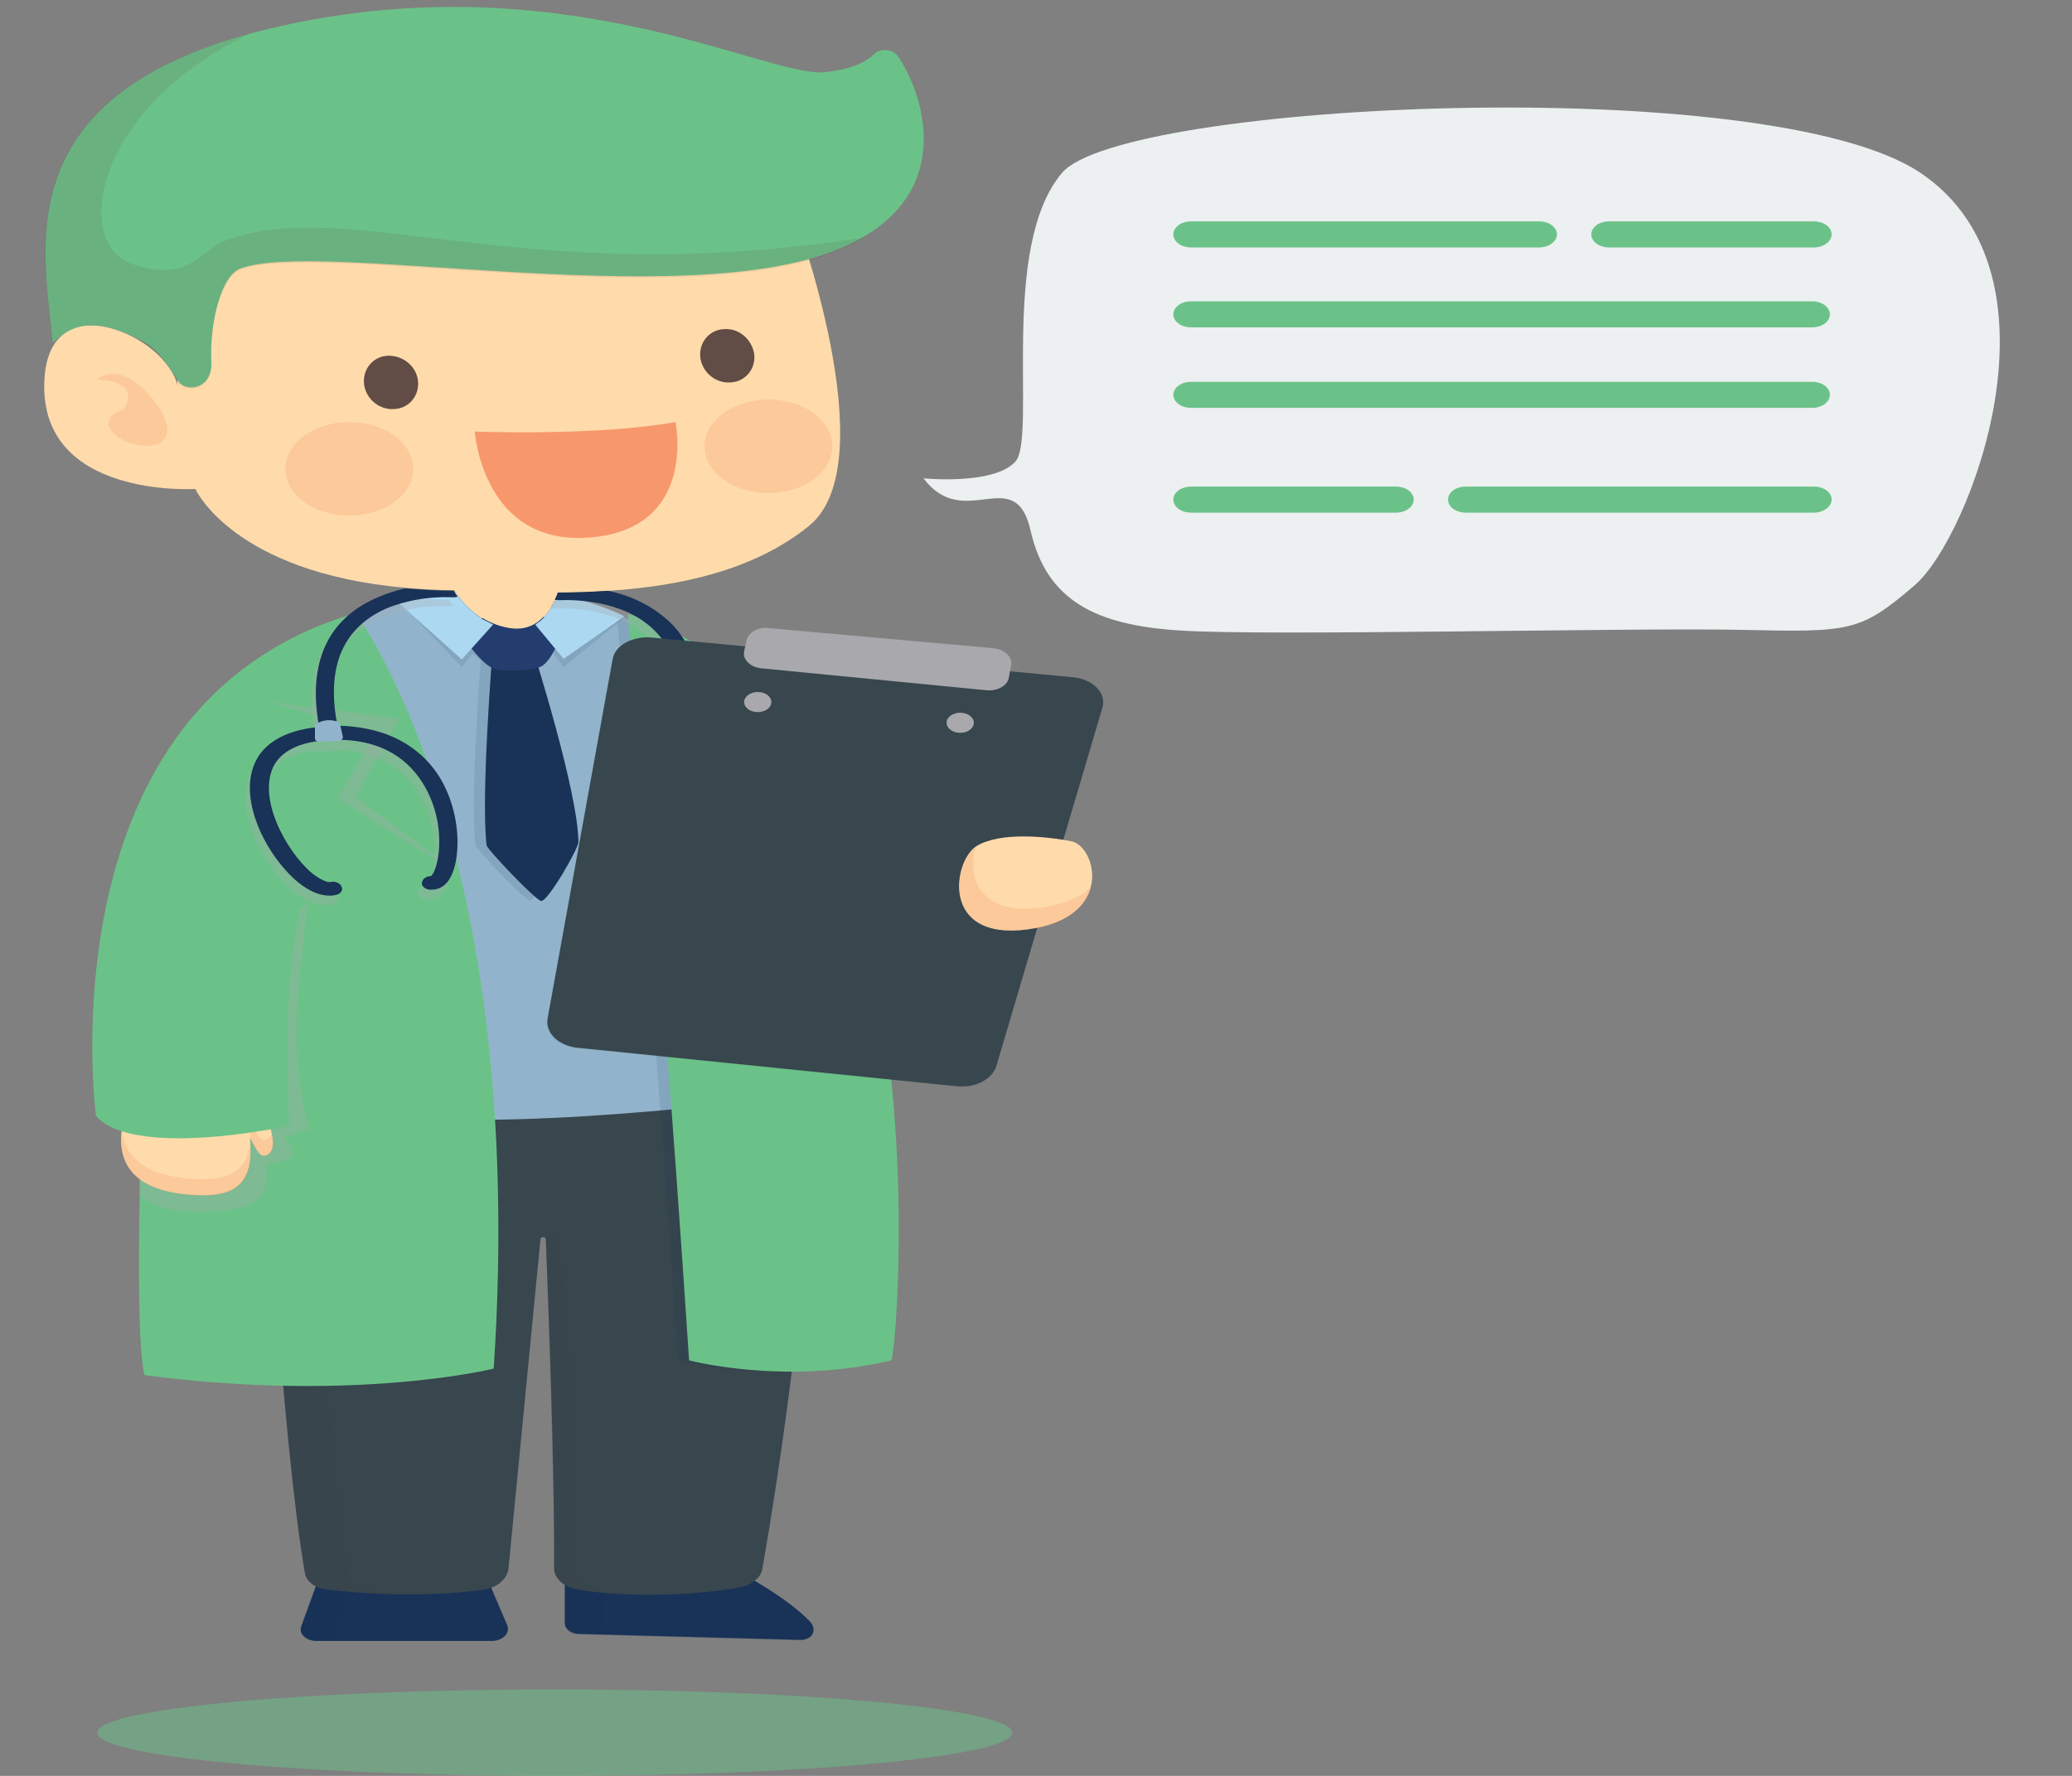<?xml version="1.0" encoding="utf-8"?>
<!-- Generator: Adobe Illustrator 19.0.0, SVG Export Plug-In . SVG Version: 6.00 Build 0)  -->
<svg version="1.1" id="Layer_1" xmlns="http://www.w3.org/2000/svg" xmlns:xlink="http://www.w3.org/1999/xlink" x="0px" y="0px"
	 viewBox="0 0 350 300" style="enable-background:new 0 0 350 300;" xml:space="preserve">
<rect x="0" y="0" width="350" height="300" fill="#808080" stroke="none"/>
<style type="text/css">
	.st0{opacity:0.5;fill:#6BC288;}
	.st1{fill:#193257;}
	.st2{opacity:0.39;fill:#193257;}
	.st3{fill:#38464E;}
	.st4{opacity:0.24;fill:#38464E;}
	.st5{fill:#91B4CC;}
	.st6{fill:#6BC288;}
	.st7{opacity:0.12;fill:#193257;}
	.st8{opacity:0.31;fill:#A9A9AD;}
	.st9{fill:#FFDBAB;}
	.st10{opacity:0.27;fill:#F7986C;}
	.st11{opacity:0.13;fill:#614C46;}
	.st12{fill:#223D6E;}
	.st13{fill:#614C46;}
	.st14{fill:#F7986C;}
	.st15{fill:#ACD8F2;}
	.st16{opacity:0.31;}
	.st17{fill:#A9A9AD;}
	.st18{opacity:0.1;fill:#38464E;}
	.st19{fill:#ECF0F1;}
</style>
<g id="XMLID_2_">
	<g id="XMLID_22_">
		<ellipse id="XMLID_76_" class="st0" cx="93.7" cy="292.7" rx="77.3" ry="7.3"/>
		<g id="XMLID_73_">
			<path id="XMLID_75_" class="st1" d="M53.6,267.3l-2.7,7.4c-0.5,1.3,0.8,2.5,2.6,2.5h29.6c1.8,0,3.1-1.3,2.6-2.6l-3.8-8.9
				c-0.4-0.9-1.6-1.5-2.8-1.4l-23,1.5C54.8,265.9,53.9,266.5,53.6,267.3z"/>
			<path id="XMLID_74_" class="st2" d="M80.7,264.6l-18.2,1.2c-1.1,0.1-2.1,0.7-2.4,1.5l-2.7,7.4c-0.5,1.3,0.8,2.5,2.6,2.5h-6.5
				c-1.8,0-3.1-1.2-2.6-2.5l2.7-7.4c0.3-0.8,1.2-1.4,2.4-1.5l23-1.5C79.6,264.3,80.2,264.4,80.7,264.6z"/>
		</g>
		<g id="XMLID_70_">
			<path id="XMLID_72_" class="st1" d="M95.4,266v8.2c0,1,1,1.7,2.3,1.8l37.4,1c2.2,0.1,3-1.7,1.7-3.1c-4.4-4.6-13.7-9.3-13.7-9.3
				c-0.4-0.3-1-0.5-1.6-0.5H97.9C96.5,264.2,95.4,265,95.4,266z"/>
			<path id="XMLID_71_" class="st2" d="M136.3,276.9c-0.3,0.1-0.7,0.2-1.1,0.2l-37.4-1c-1.3,0-2.3-0.8-2.3-1.8V266
				c0-1,1.1-1.8,2.4-1.8h6.5c-1.3,0-2.4,0.8-2.4,1.8v8.2c0,1,1,1.7,2.3,1.8L136.3,276.9z"/>
		</g>
		<g id="XMLID_65_">
			<path id="XMLID_69_" class="st3" d="M44.4,185.4c0.3,4.7,3.2,57.7,7.1,80.3c0.2,1.4,1.7,2.6,3.6,2.8c5.1,0.6,15.3,1.5,26.3,0.1
				c2.5-0.3,4.3-1.8,4.5-3.7l5.4-55.6c0-0.4,0.9-0.4,0.9,0c0.5,12.4,1.5,39.5,1.4,55.6c0,1.7,1.6,3.2,3.9,3.6
				c8.8,1.5,19.7,1,27.3-0.3c2.2-0.4,3.8-1.7,4-3.3c2.1-12,10.5-63,6.5-80.5c0-0.2-0.2-0.3-0.4-0.3l-90.1,0.9
				C44.6,185.1,44.4,185.2,44.4,185.4z"/>
			<g id="XMLID_66_">
				<path id="XMLID_68_" class="st4" d="M100.9,268.5c3.2,0.6,6.6,0.9,10,0.9c-4.5,0.1-9.2-0.2-13.4-0.9c-2.3-0.4-3.9-1.8-3.9-3.6
					c0-8.6-0.3-20.4-0.6-31.4l-0.8-24.2c0-0.4,1.8-1.7,2.1,0c2.3,12.3,3,39.5,3,55.6C97.3,266.7,98.8,268.1,100.9,268.5z"/>
				<path id="XMLID_67_" class="st4" d="M62.1,268.5c2.3,0.3,5.8,0.7,10,0.8c-7.2,0.2-13.4-0.4-17-0.8c-1.9-0.2-3.4-1.4-3.6-2.8
					c-3.8-22.6-6.8-75.6-7.1-80.3c0-0.2,0.2-0.3,0.4-0.3l3.8,0l4.1,0c-0.2,0-0.4,0.2-0.4,0.3c0.2,4.7,3,57.7,6.5,80.3
					C59,267.1,60.4,268.3,62.1,268.5z"/>
			</g>
		</g>
		<path id="XMLID_64_" class="st5" d="M129.3,185.7c0,0-45.2,5.9-66,2.3c-14.3-2.4-17.3-3-17.8-3.1c0,0,0.1,0,0.1,0v-71.6
			c0,0,8-7.3,22-11.3c0,0,0.1,0,0.1,0c3.1-0.9,6.5-1.6,10.2-2c1.2-0.1,2.5-0.3,3.8-0.3c0.8,0,1.7-0.1,2.6-0.1c2.5-0.1,5,0.1,7.4,0.5
			c0.5,0.1,1,0.2,1.5,0.3c3.4,0.6,6.7,1.6,9.7,2.8c0,0,0,0,0,0c0.9,0.3,1.8,0.7,2.6,1.1c12.8,5.7,21,14.8,21,14.8L129.3,185.7z"/>
		<path id="XMLID_63_" class="st6" d="M83.4,231.2c0,0-23.3,5.8-59,1.1c-1.1-4.7-1-19.7-0.8-30.5c0.1-6.7,0.3-11.7,0.3-11.7
			c-1-0.7-1.2-1.4-1.2-1.4s-1.3-5.9-1.9-14.7c-1.4-21.4,1.7-59.8,39.3-70.4C60,103.7,89.3,141.8,83.4,231.2z"/>
		<path id="XMLID_62_" class="st7" d="M104.1,103.7c53.1,15,46.3,118.5,44.6,126.1c-18.1,4.3-34.2,0-34.2,0
			C108.6,140.3,104.1,103.7,104.1,103.7z"/>
		<path id="XMLID_61_" class="st6" d="M106,103.7c53.1,15,46.3,118.5,44.6,126.1c-18.1,4.3-34.2,0-34.2,0
			C110.5,140.3,106,103.7,106,103.7z"/>
		<path id="XMLID_60_" class="st7" d="M91.4,107.4l3.8,5.3l10.3-8.4c-0.9-0.5-1.7-0.9-2.6-1.3c0,0,0,0,0,0c-3-1.2-6.3-2.2-9.7-2.8
			c-0.4,1.3-1.1,2.8-2.1,4c-0.2,0.2-0.4,0.4-0.6,0.6l-0.2-0.1c-0.1,0.1-0.2,0.2-0.3,0.2c-1,0.7-2.4,1-4,0.8
			c-0.8-0.1-1.5-0.3-2.2-0.6s-1.3-0.6-1.9-0.9c-0.4-0.3-0.9-0.6-1.3-0.9c0,0,0,0,0,0c-1.2-1.1-2.1-2.4-2.7-3.4
			c-3.7,0.4-7.1,1.1-10.2,2L78,112.7l1.8-2.3c0.5,0.5,1,0.9,1.4,1.1c-0.4,5.5-1.7,24.3-0.9,31.2c0.1,0.7,8.2,9.3,9.2,9.4
			c1.2,0.1,6.3-8.9,6.3-9.9c0-7.2-5.5-25.7-7.1-30.9C89.8,110.8,90.8,108.8,91.4,107.4z"/>
		<path id="XMLID_59_" class="st8" d="M52,152.1c-6.7,9.7-18.7,0-18.7,0c-1.9,4.2-10.9,17.8-12.6,21.9c0.6,8.8,1.9,14.7,1.9,14.7
			s0.2,0.6,1.2,1.4c0,0-0.2,5.1-0.3,11.7c3.2,3.3,12.2,3.6,17.9,2c4.7-1.2,3.6-7.1,3.6-7.1s0,0,3-0.6c3-0.6,0-4,0-4l4.2-1.4
			C48.5,176.4,50.5,167,52,152.1z"/>
		<g id="XMLID_56_">
			<path id="XMLID_58_" class="st9" d="M21.9,186.4c0,0-7.6,15.1,12,15.5c5.7,0.1,9.1-1.9,8.3-9.7c0.9,1.4,1.5,3.3,2.6,3
				c3.3-0.9-0.8-8.9-0.8-8.9L21.9,186.4z"/>
			<path id="XMLID_57_" class="st10" d="M42.3,192.9c0.6,7.3-2.8,9.2-8.3,9.1c-12.3-0.3-13.9-6.3-13.4-10.8c0.5,3.8,3.5,7.8,13.4,8
				C38.7,199.2,41.8,197.9,42.3,192.9z"/>
		</g>
		<path id="XMLID_55_" class="st10" d="M44.8,195.3c-1.1,0.3-1.7-1.5-2.5-2.9c0-0.9,0-1.9-0.1-2.9c0.9,1.4,1.5,3.3,2.6,3
			c0.6-0.2,0.9-0.5,1.1-1C46.3,193.2,46.3,194.9,44.8,195.3z"/>
		<path id="XMLID_54_" class="st10" d="M42.3,192.4c0,0.2,0,0.3,0,0.5c0-0.2,0-0.4-0.1-0.6C42.2,192.3,42.3,192.4,42.3,192.4z"/>
		<path id="XMLID_53_" class="st6" d="M52.8,146.6c-6,14.2-3.9,43.6-3.9,43.6c-29.1,5.6-32.7-1.8-32.7-1.8S7,118.6,60.1,103.7"/>
		<polygon id="XMLID_52_" class="st8" points="78,148 60.1,134.6 67.5,121.4 45.5,118.6 63.4,123.8 57,134.9 		"/>
		<path id="XMLID_51_" class="st9" d="M136.7,88.8c-9.2,7.5-21.7,10.2-33.8,11c-2.9,0.2-5.7,0.3-8.5,0.3c0,0.1-0.1,0.2-0.1,0.3
			c-0.1,0.3-0.2,0.5-0.4,0.8c-0.5,1-1.2,2.2-2.1,3.1c-0.3,0.3-0.5,0.5-0.8,0.7c-0.1,0.1-0.2,0.2-0.4,0.3c-0.1,0-0.2,0.1-0.2,0.1
			c-1.1,0.7-2.5,1-4.3,0.8c-0.9-0.1-1.7-0.4-2.5-0.7c-0.1,0-0.2-0.1-0.3-0.1c-0.7-0.3-1.3-0.6-1.8-0.9c-0.5-0.3-1-0.7-1.4-1
			c-1.1-0.9-2-1.9-2.6-2.7c-0.2-0.3-0.4-0.5-0.6-0.8c-0.1-0.1-0.1-0.2-0.2-0.3c-2.9,0-5.7-0.2-8.2-0.4C39.3,96.7,33,82.6,33,82.6
			S6.4,84.3,7.5,64.1c0.9-16.5,20.8-7.2,22.5,1.1C29.4,55.1,30.3,44.9,45.2,36c14.9-8.9,88.9,0,88.9,0S149.8,78.1,136.7,88.8z"/>
		<path id="XMLID_50_" class="st6" d="M8.9,57.9c-1.4-15.6-8.3-42.2,36.4-53c49-11.8,84.3,8.3,94,7.3c4.7-0.5,7.1-1.8,8.4-3.1
			c1-1,3.1-0.8,3.9,0.3c4.5,6.5,10.5,24.3-10,32.7c-26.5,10.9-88.1-1.8-101.1,3.3c-3.2,1.3-5.1,9.3-4.8,15.5c0.3,5-4.3,5.3-5.5,3.6
			c-2-2.9-3.1-5.2-6.2-6.9C16.3,53.5,12.3,54.6,8.9,57.9z"/>
		<path id="XMLID_49_" class="st11" d="M146.1,40.1c-1.3,0.8-2.8,1.5-4.5,2.2c-26.5,10.9-88.1-1.8-101.1,3.3
			c-3.2,1.3-5.1,9.3-4.8,15.5c0.3,5-4.3,5.3-5.5,3.6c-2-2.9-3.1-5.2-6.2-6.9c-7.8-4.4-11.8-3.2-15.2,0.1c-1.4-15.2-8-41,33.4-52.2
			C15.8,18.3,12.4,41,22.1,44.5c9.7,3.5,11.9-2.3,15.8-3.8C59,32.7,87.8,49.2,146.1,40.1z"/>
		<g id="XMLID_46_">
			<path id="XMLID_48_" class="st1" d="M90.1,110h-6.9c0,0-2,24.6-1,32.8c0.1,0.7,8.3,9.3,9.2,9.4c1.2,0.1,6.3-8.9,6.3-9.9
				C97.7,133.9,90.1,110,90.1,110z"/>
			<path id="XMLID_47_" class="st12" d="M95.1,106.3c0,0-1.6,5.2-3.7,6.3c-1.4,0.7-6.6,1-8.1,0.3c-2.4-0.9-6-6.7-6-6.7l4.2-1.8
				c1.3,0.8,2.8,1.4,4.6,1.7c2.5,0.4,4.4-0.5,5.7-1.9L95.1,106.3z"/>
		</g>
		<path id="XMLID_45_" class="st13" d="M70.6,64.3c0.3,2.5-1.5,4.7-4,4.8c-2.5,0.2-4.8-1.7-5.1-4.2c-0.3-2.5,1.5-4.7,4-4.8
			S70.3,61.8,70.6,64.3z"/>
		<path id="XMLID_44_" class="st13" d="M127.4,59.8c0.3,2.5-1.5,4.7-4,4.8c-2.5,0.2-4.8-1.7-5.1-4.2c-0.3-2.5,1.5-4.7,4-4.8
			C124.8,55.4,127,57.3,127.4,59.8z"/>
		<path id="XMLID_43_" class="st14" d="M80.2,72.9c0,0,20.6,0.8,33.9-1.6c0,0,3.8,18-14.4,19.5C81.5,92.3,80.2,72.9,80.2,72.9z"/>
		<ellipse id="XMLID_42_" class="st10" cx="59" cy="79.2" rx="10.8" ry="7.9"/>
		<ellipse id="XMLID_41_" class="st10" cx="129.8" cy="75.4" rx="10.8" ry="7.9"/>
		<g id="XMLID_38_">
			<path id="XMLID_40_" class="st15" d="M83.3,105.5l-5.3,5.9l-10.5-9.4c2.9-0.8,6-1.5,9.4-1.9c0.2,0.2,0.3,0.5,0.6,0.8
				c0.7,0.9,1.5,1.8,2.6,2.7c0.4,0.4,0.9,0.7,1.4,1C82.1,104.9,82.7,105.2,83.3,105.5z"/>
			<path id="XMLID_39_" class="st15" d="M105.5,104.1l-10.3,7.2l-4.8-5.8c0.1,0,0.2-0.1,0.2-0.1c0.1-0.1,0.2-0.2,0.4-0.3
				c0.3-0.2,0.6-0.5,0.8-0.7c0.9-0.9,1.6-2,2.1-3.1c0.1-0.3,0.3-0.6,0.4-0.8C98.3,101.2,102.1,102.5,105.5,104.1z"/>
		</g>
		<path id="XMLID_37_" class="st10" d="M16.4,64.1c0,0,3.1-3.1,8.1,1.9c5,5,5,9.5,0,9.3c-5-0.2-8.9-4.5-3.7-6.1
			C20.8,69.2,24.5,64.5,16.4,64.1z"/>
		<g id="XMLID_34_" class="st16">
			<path id="XMLID_36_" class="st17" d="M60.9,106.4c5.8-4.5,14.6-4,14.7-4c0.3,0,0.6,0,0.9-0.1c-0.3-0.4-0.5-0.7-0.7-1
				c-2.9,0-5.7-0.2-8.2-0.4c-2.9,0.6-6.1,1.8-8.9,4c-5.2,4.1-7.1,10.3-5.7,18.7c-0.1,0-0.1,0-0.1,0.1c-0.3,0.1-0.4,0.4-0.4,0.6
				l0,0.2c-5.9,0.7-8.6,3.2-9.8,5.3c-3.6,6.4,1.6,16.4,6.9,20.8c2.2,1.8,4,2.3,5.3,2.3c0.4,0,0.7,0,1-0.1c0.8-0.2,1.3-0.8,1.1-1.4
				c-0.2-0.6-1.1-1-1.9-0.8c-0.5,0.1-1.7-0.3-3.1-1.5c-4.5-3.8-9.4-13-6.3-18.4c1.2-2.1,3.6-3.4,7.1-3.9c0.2,0.1,0.4,0.2,0.7,0.2
				c0.7-0.1,1.7-0.1,2.9-0.1c0.3,0,0.5-0.1,0.7-0.2c8.5,0.3,12.5,4.8,14.4,8.7c3.2,6.5,1.8,13.3,0.6,14.3c-0.7,0-1.4,0.4-1.5,1
				c-0.1,0.6,0.5,1.2,1.3,1.3c0.6,0.1,1.8,0,2.8-1.1c2.7-2.9,2.9-12.7-2.1-19.3c-3.5-4.6-8.9-7.1-15.7-7.3l0-0.1
				c-0.1-0.4-0.3-0.6-0.5-0.7C54.7,115.6,56.3,109.9,60.9,106.4z"/>
			<path id="XMLID_35_" class="st17" d="M110.8,105.2c-2.7-2.1-6-3.3-8.9-4c-2.9,0.2-5.7,0.3-8.5,0.3c-0.1,0.4-0.3,0.8-0.5,1.2
				c0.3,0.1,0.6,0.2,0.9,0.1c0.1,0,8.8-0.6,14.7,4c4.9,3.8,6.4,10.1,4.6,18.7c-0.1,0.6,0.4,1.2,1.3,1.3c0.1,0,0.2,0,0.3,0
				c0.8,0,1.4-0.4,1.6-1C118.2,116.5,116.4,109.6,110.8,105.2z"/>
		</g>
		<g id="XMLID_29_">
			<g id="XMLID_31_">
				<path id="XMLID_33_" class="st1" d="M73.3,129.9c5,6.6,4.8,16.4,2.1,19.3c-1,1.1-2.2,1.1-2.8,1.1c-0.9-0.1-1.5-0.7-1.3-1.3
					c0.1-0.6,0.8-1,1.5-1c1.2-1,2.7-7.8-0.6-14.3c-2.1-4.2-6.6-9.1-16.3-8.7c-4.8,0.2-8,1.6-9.5,4.1c-3.1,5.4,1.8,14.6,6.3,18.4
					c1.5,1.2,2.7,1.6,3.1,1.5c0.8-0.2,1.7,0.2,1.9,0.8c0.3,0.6-0.2,1.3-1.1,1.4c-0.3,0.1-0.6,0.1-1,0.1c-1.3,0-3.1-0.5-5.3-2.3
					c-5.3-4.4-10.5-14.4-6.9-20.8c1.2-2.2,4.1-4.8,10.5-5.4c-1.6-8.7,0.3-15.3,5.6-19.4c2.7-2.1,6-3.3,8.9-4
					c2.6,0.2,5.3,0.4,8.2,0.4c0.2,0.3,0.5,0.7,0.7,1c-0.3,0.1-0.6,0.1-0.9,0.1c-0.1,0-8.9-0.6-14.7,4c-4.7,3.7-6.3,9.6-4.7,17.7
					C64.1,122.7,69.7,125.2,73.3,129.9z"/>
				<path id="XMLID_32_" class="st1" d="M117.1,124.4c-0.1,0.6-0.8,1-1.6,1c-0.1,0-0.2,0-0.3,0c-0.9-0.1-1.4-0.7-1.3-1.3
					c1.9-8.6,0.3-14.9-4.6-18.7c-5.8-4.6-14.6-4-14.7-4c-0.3,0-0.6,0-0.9-0.1c0.2-0.4,0.4-0.8,0.5-1.2c2.8,0,5.6-0.1,8.5-0.3
					c2.9,0.6,6.1,1.8,8.9,4C117.4,108.1,119.2,115.1,117.1,124.4z"/>
			</g>
			<path id="XMLID_30_" class="st5" d="M53.2,122.7l0,2c0,0.4,0.4,0.7,0.9,0.6c0.7-0.1,1.7-0.1,2.9-0.1c0.6,0,1-0.4,0.9-0.8
				l-0.4-1.8c-0.1-0.4-0.3-0.6-0.5-0.7c-0.6-0.2-1.8-0.5-3.3,0.2C53.4,122.2,53.3,122.4,53.2,122.7z"/>
		</g>
		<g id="XMLID_23_">
			<path id="XMLID_28_" class="st3" d="M110.1,107.7l71.1,6.7c3.4,0.3,5.8,2.7,5,5.2l-17.9,60.5c-0.7,2.2-3.5,3.7-6.6,3.4l-64.1-6.5
				c-3.2-0.3-5.5-2.5-5.1-4.9l11-60.8C103.9,109,106.9,107.4,110.1,107.7z"/>
			<path id="XMLID_27_" class="st18" d="M174.5,159l-6.3,21.2c-0.7,2.2-3.5,3.7-6.6,3.4l-64.1-6.5c-3.2-0.3-5.5-2.5-5.1-4.9l11-60.8
				c0.4-2.4-9.3,37.7,26.1,50.7C163.4,174.5,174.5,159,174.5,159z"/>
			<path id="XMLID_26_" class="st17" d="M126.1,108.2l-0.4,1.8c-0.3,1.4,1,2.7,2.9,2.9l38,3.7c1.9,0.2,3.6-0.8,3.8-2.1l0.4-2.1
				c0.3-1.4-1.1-2.7-3-2.9l-38-3.4C128.1,105.9,126.4,106.8,126.1,108.2z"/>
			<ellipse id="XMLID_25_" class="st17" cx="128" cy="118.6" rx="2.3" ry="1.7"/>
			<ellipse id="XMLID_24_" class="st17" cx="162.2" cy="122.1" rx="2.3" ry="1.7"/>
		</g>
	</g>
	<g id="XMLID_19_">
		<path id="XMLID_21_" class="st9" d="M165,142.9c-4,2.4-6.3,16.1,8.6,14.1c14.9-2,11.5-14.2,7.3-14.9
			C176.8,141.3,169,140.5,165,142.9z"/>
		<path id="XMLID_20_" class="st10" d="M184.3,149.9c-0.8,3.1-3.8,6.2-10.6,7.1c-14.6,1.9-12.7-11.2-8.9-13.9
			c-1.4,4.8,0.4,11.7,11.2,10.2C179.9,152.7,182.6,151.5,184.3,149.9z"/>
	</g>
	<g id="XMLID_3_">
		<path id="XMLID_18_" class="st19" d="M156,80.8c0,0,11.8,1.2,15.5-2.8s-2.8-36.2,7.9-48.8c10.2-12,119.4-17.2,145,0
			c25.6,17.2,8.3,61.6-0.9,69.6c-9.3,8-10.9,8-29.4,7.6c-18.5-0.4-80.7,1.1-94.9,0.1c-14.2-0.9-22.4-5.1-25.1-16.8
			C171.5,78,162.9,90,156,80.8z"/>
		<g id="XMLID_4_">
			<g id="XMLID_16_">
				<path id="XMLID_17_" class="st6" d="M306.4,86.6h-58.8c-1.7,0-3-1-3-2.2c0-1.2,1.3-2.2,3-2.2h58.8c1.7,0,3,1,3,2.2
					C309.4,85.6,308,86.6,306.4,86.6z"/>
			</g>
			<g id="XMLID_5_">
				<g id="XMLID_14_">
					<path id="XMLID_15_" class="st6" d="M260,41.8h-58.8c-1.7,0-3-1-3-2.2c0-1.2,1.3-2.2,3-2.2H260c1.7,0,3,1,3,2.2
						C263,40.8,261.6,41.8,260,41.8z"/>
				</g>
				<g id="XMLID_12_">
					<path id="XMLID_13_" class="st6" d="M306.1,55.3H201.2c-1.7,0-3-1-3-2.2s1.3-2.2,3-2.2h104.9c1.7,0,3,1,3,2.2
						S307.8,55.3,306.1,55.3z"/>
				</g>
				<g id="XMLID_10_">
					<path id="XMLID_11_" class="st6" d="M306.1,68.9H201.2c-1.7,0-3-1-3-2.2c0-1.2,1.3-2.2,3-2.2h104.9c1.7,0,3,1,3,2.2
						C309.1,67.9,307.8,68.9,306.1,68.9z"/>
				</g>
				<g id="XMLID_8_">
					<path id="XMLID_9_" class="st6" d="M235.8,86.6h-34.6c-1.7,0-3-1-3-2.2c0-1.2,1.3-2.2,3-2.2h34.6c1.7,0,3,1,3,2.2
						C238.8,85.6,237.5,86.6,235.8,86.6z"/>
				</g>
				<g id="XMLID_6_">
					<path id="XMLID_7_" class="st6" d="M306.4,41.8h-34.6c-1.7,0-3-1-3-2.2c0-1.2,1.3-2.2,3-2.2h34.6c1.7,0,3,1,3,2.2
						C309.4,40.8,308,41.8,306.4,41.8z"/>
				</g>
			</g>
		</g>
	</g>
</g>
</svg>
